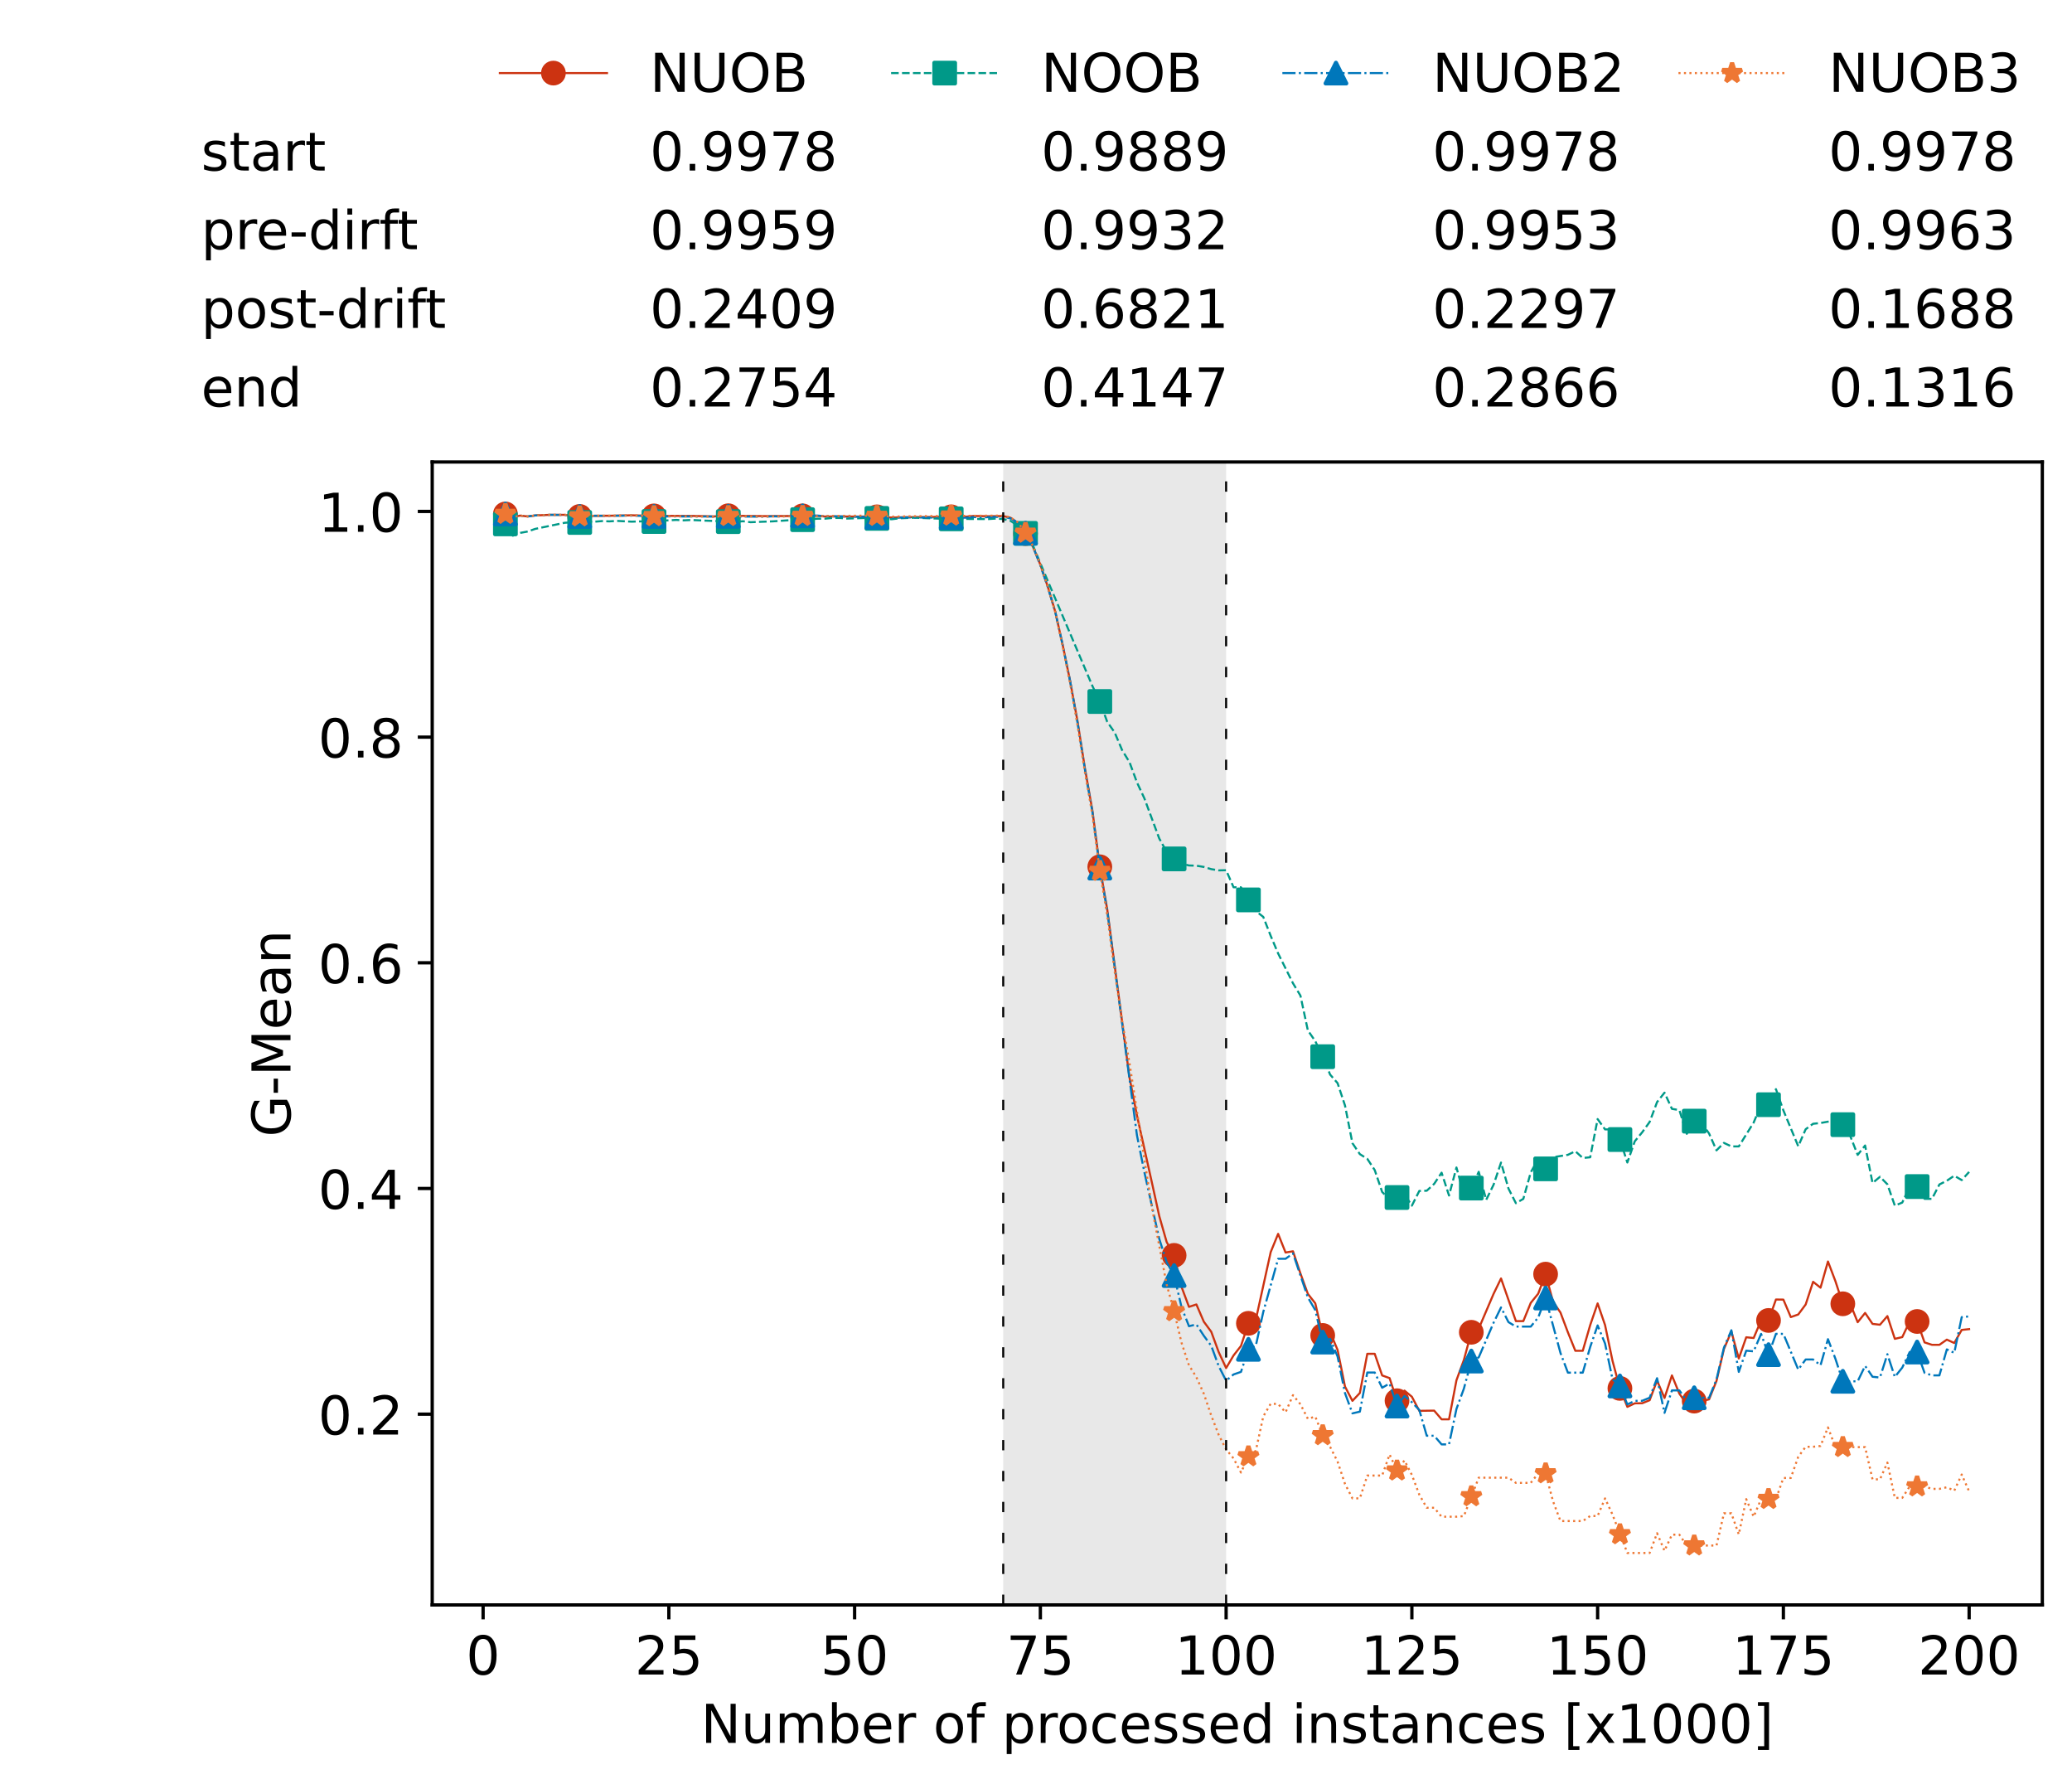 <?xml version="1.0" encoding="utf-8" standalone="no"?>
<!DOCTYPE svg PUBLIC "-//W3C//DTD SVG 1.1//EN"
  "http://www.w3.org/Graphics/SVG/1.1/DTD/svg11.dtd">
<!-- Created with matplotlib (https://matplotlib.org/) -->
<svg height="432.615pt" version="1.1" viewBox="0 0 502.65 432.615" width="502.65pt" xmlns="http://www.w3.org/2000/svg" xmlns:xlink="http://www.w3.org/1999/xlink">
 <defs>
  <style type="text/css">*{stroke-linecap:butt;stroke-linejoin:round;}</style>
 </defs>
 <g id="figure_1">
  <g id="patch_1">
   <path d="M 0 432.615 
L 502.65 432.615 
L 502.65 0 
L 0 0 
z
" style="fill:#ffffff;"/>
  </g>
  <g id="axes_1">
   <g id="patch_2">
    <path d="M 104.85 389.252 
L 495.45 389.252 
L 495.45 112.052 
L 104.85 112.052 
z
" style="fill:#ffffff;"/>
   </g>
   <g id="patch_3">
    <path clip-path="url(#p5687799f19)" d="M 297.446 389.252 
L 297.446 112.052 
L 243.372 112.052 
L 243.372 389.252 
z
" style="fill:#d3d3d3;opacity:0.5;"/>
   </g>
   <g id="matplotlib.axis_1">
    <g id="xtick_1">
     <g id="line2d_1">
      <defs>
       <path d="M 0 0 
L 0 3.5 
" id="m15d0847356" style="stroke:#000000;stroke-width:0.8;"/>
      </defs>
      <g>
       <use style="stroke:#000000;stroke-width:0.8;" x="117.197" xlink:href="#m15d0847356" y="389.252"/>
      </g>
     </g>
     <g id="text_1">
      <!-- 0 -->
      <g transform="translate(113.061 406.13)scale(0.13 -0.13)">
       <defs>
        <path d="M 31.781 66.406 
Q 24.172 66.406 20.328 58.906 
Q 16.5 51.422 16.5 36.375 
Q 16.5 21.391 20.328 13.891 
Q 24.172 6.391 31.781 6.391 
Q 39.453 6.391 43.281 13.891 
Q 47.125 21.391 47.125 36.375 
Q 47.125 51.422 43.281 58.906 
Q 39.453 66.406 31.781 66.406 
z
M 31.781 74.219 
Q 44.047 74.219 50.516 64.516 
Q 56.984 54.828 56.984 36.375 
Q 56.984 17.969 50.516 8.266 
Q 44.047 -1.422 31.781 -1.422 
Q 19.531 -1.422 13.062 8.266 
Q 6.594 17.969 6.594 36.375 
Q 6.594 54.828 13.062 64.516 
Q 19.531 74.219 31.781 74.219 
z
" id="DejaVuSans-48"/>
       </defs>
       <use xlink:href="#DejaVuSans-48"/>
      </g>
     </g>
    </g>
    <g id="xtick_2">
     <g id="line2d_2">
      <g>
       <use style="stroke:#000000;stroke-width:0.8;" x="162.259" xlink:href="#m15d0847356" y="389.252"/>
      </g>
     </g>
     <g id="text_2">
      <!-- 25 -->
      <g transform="translate(153.988 406.13)scale(0.13 -0.13)">
       <defs>
        <path d="M 19.188 8.297 
L 53.609 8.297 
L 53.609 0 
L 7.328 0 
L 7.328 8.297 
Q 12.938 14.109 22.625 23.891 
Q 32.328 33.688 34.812 36.531 
Q 39.547 41.844 41.422 45.531 
Q 43.312 49.219 43.312 52.781 
Q 43.312 58.594 39.234 62.25 
Q 35.156 65.922 28.609 65.922 
Q 23.969 65.922 18.812 64.312 
Q 13.672 62.703 7.812 59.422 
L 7.812 69.391 
Q 13.766 71.781 18.938 73 
Q 24.125 74.219 28.422 74.219 
Q 39.75 74.219 46.484 68.547 
Q 53.219 62.891 53.219 53.422 
Q 53.219 48.922 51.531 44.891 
Q 49.859 40.875 45.406 35.406 
Q 44.188 33.984 37.641 27.219 
Q 31.109 20.453 19.188 8.297 
z
" id="DejaVuSans-50"/>
        <path d="M 10.797 72.906 
L 49.516 72.906 
L 49.516 64.594 
L 19.828 64.594 
L 19.828 46.734 
Q 21.969 47.469 24.109 47.828 
Q 26.266 48.188 28.422 48.188 
Q 40.625 48.188 47.75 41.5 
Q 54.891 34.812 54.891 23.391 
Q 54.891 11.625 47.562 5.094 
Q 40.234 -1.422 26.906 -1.422 
Q 22.312 -1.422 17.547 -0.641 
Q 12.797 0.141 7.719 1.703 
L 7.719 11.625 
Q 12.109 9.234 16.797 8.062 
Q 21.484 6.891 26.703 6.891 
Q 35.156 6.891 40.078 11.328 
Q 45.016 15.766 45.016 23.391 
Q 45.016 31 40.078 35.438 
Q 35.156 39.891 26.703 39.891 
Q 22.75 39.891 18.812 39.016 
Q 14.891 38.141 10.797 36.281 
z
" id="DejaVuSans-53"/>
       </defs>
       <use xlink:href="#DejaVuSans-50"/>
       <use x="63.623" xlink:href="#DejaVuSans-53"/>
      </g>
     </g>
    </g>
    <g id="xtick_3">
     <g id="line2d_3">
      <g>
       <use style="stroke:#000000;stroke-width:0.8;" x="207.322" xlink:href="#m15d0847356" y="389.252"/>
      </g>
     </g>
     <g id="text_3">
      <!-- 50 -->
      <g transform="translate(199.05 406.13)scale(0.13 -0.13)">
       <use xlink:href="#DejaVuSans-53"/>
       <use x="63.623" xlink:href="#DejaVuSans-48"/>
      </g>
     </g>
    </g>
    <g id="xtick_4">
     <g id="line2d_4">
      <g>
       <use style="stroke:#000000;stroke-width:0.8;" x="252.384" xlink:href="#m15d0847356" y="389.252"/>
      </g>
     </g>
     <g id="text_4">
      <!-- 75 -->
      <g transform="translate(244.113 406.13)scale(0.13 -0.13)">
       <defs>
        <path d="M 8.203 72.906 
L 55.078 72.906 
L 55.078 68.703 
L 28.609 0 
L 18.312 0 
L 43.219 64.594 
L 8.203 64.594 
z
" id="DejaVuSans-55"/>
       </defs>
       <use xlink:href="#DejaVuSans-55"/>
       <use x="63.623" xlink:href="#DejaVuSans-53"/>
      </g>
     </g>
    </g>
    <g id="xtick_5">
     <g id="line2d_5">
      <g>
       <use style="stroke:#000000;stroke-width:0.8;" x="297.446" xlink:href="#m15d0847356" y="389.252"/>
      </g>
     </g>
     <g id="text_5">
      <!-- 100 -->
      <g transform="translate(285.039 406.13)scale(0.13 -0.13)">
       <defs>
        <path d="M 12.406 8.297 
L 28.516 8.297 
L 28.516 63.922 
L 10.984 60.406 
L 10.984 69.391 
L 28.422 72.906 
L 38.281 72.906 
L 38.281 8.297 
L 54.391 8.297 
L 54.391 0 
L 12.406 0 
z
" id="DejaVuSans-49"/>
       </defs>
       <use xlink:href="#DejaVuSans-49"/>
       <use x="63.623" xlink:href="#DejaVuSans-48"/>
       <use x="127.246" xlink:href="#DejaVuSans-48"/>
      </g>
     </g>
    </g>
    <g id="xtick_6">
     <g id="line2d_6">
      <g>
       <use style="stroke:#000000;stroke-width:0.8;" x="342.509" xlink:href="#m15d0847356" y="389.252"/>
      </g>
     </g>
     <g id="text_6">
      <!-- 125 -->
      <g transform="translate(330.102 406.13)scale(0.13 -0.13)">
       <use xlink:href="#DejaVuSans-49"/>
       <use x="63.623" xlink:href="#DejaVuSans-50"/>
       <use x="127.246" xlink:href="#DejaVuSans-53"/>
      </g>
     </g>
    </g>
    <g id="xtick_7">
     <g id="line2d_7">
      <g>
       <use style="stroke:#000000;stroke-width:0.8;" x="387.571" xlink:href="#m15d0847356" y="389.252"/>
      </g>
     </g>
     <g id="text_7">
      <!-- 150 -->
      <g transform="translate(375.164 406.13)scale(0.13 -0.13)">
       <use xlink:href="#DejaVuSans-49"/>
       <use x="63.623" xlink:href="#DejaVuSans-53"/>
       <use x="127.246" xlink:href="#DejaVuSans-48"/>
      </g>
     </g>
    </g>
    <g id="xtick_8">
     <g id="line2d_8">
      <g>
       <use style="stroke:#000000;stroke-width:0.8;" x="432.633" xlink:href="#m15d0847356" y="389.252"/>
      </g>
     </g>
     <g id="text_8">
      <!-- 175 -->
      <g transform="translate(420.226 406.13)scale(0.13 -0.13)">
       <use xlink:href="#DejaVuSans-49"/>
       <use x="63.623" xlink:href="#DejaVuSans-55"/>
       <use x="127.246" xlink:href="#DejaVuSans-53"/>
      </g>
     </g>
    </g>
    <g id="xtick_9">
     <g id="line2d_9">
      <g>
       <use style="stroke:#000000;stroke-width:0.8;" x="477.695" xlink:href="#m15d0847356" y="389.252"/>
      </g>
     </g>
     <g id="text_9">
      <!-- 200 -->
      <g transform="translate(465.289 406.13)scale(0.13 -0.13)">
       <use xlink:href="#DejaVuSans-50"/>
       <use x="63.623" xlink:href="#DejaVuSans-48"/>
       <use x="127.246" xlink:href="#DejaVuSans-48"/>
      </g>
     </g>
    </g>
    <g id="text_10">
     <!-- Number of processed instances [x1000] -->
     <g transform="translate(170.025 422.711)scale(0.13 -0.13)">
      <defs>
       <path d="M 9.812 72.906 
L 23.094 72.906 
L 55.422 11.922 
L 55.422 72.906 
L 64.984 72.906 
L 64.984 0 
L 51.703 0 
L 19.391 60.984 
L 19.391 0 
L 9.812 0 
z
" id="DejaVuSans-78"/>
       <path d="M 8.5 21.578 
L 8.5 54.688 
L 17.484 54.688 
L 17.484 21.922 
Q 17.484 14.156 20.5 10.266 
Q 23.531 6.391 29.594 6.391 
Q 36.859 6.391 41.078 11.031 
Q 45.312 15.672 45.312 23.688 
L 45.312 54.688 
L 54.297 54.688 
L 54.297 0 
L 45.312 0 
L 45.312 8.406 
Q 42.047 3.422 37.719 1 
Q 33.406 -1.422 27.688 -1.422 
Q 18.266 -1.422 13.375 4.438 
Q 8.5 10.297 8.5 21.578 
z
M 31.109 56 
z
" id="DejaVuSans-117"/>
       <path d="M 52 44.188 
Q 55.375 50.25 60.062 53.125 
Q 64.75 56 71.094 56 
Q 79.641 56 84.281 50.016 
Q 88.922 44.047 88.922 33.016 
L 88.922 0 
L 79.891 0 
L 79.891 32.719 
Q 79.891 40.578 77.094 44.375 
Q 74.312 48.188 68.609 48.188 
Q 61.625 48.188 57.562 43.547 
Q 53.516 38.922 53.516 30.906 
L 53.516 0 
L 44.484 0 
L 44.484 32.719 
Q 44.484 40.625 41.703 44.406 
Q 38.922 48.188 33.109 48.188 
Q 26.219 48.188 22.156 43.531 
Q 18.109 38.875 18.109 30.906 
L 18.109 0 
L 9.078 0 
L 9.078 54.688 
L 18.109 54.688 
L 18.109 46.188 
Q 21.188 51.219 25.484 53.609 
Q 29.781 56 35.688 56 
Q 41.656 56 45.828 52.969 
Q 50 49.953 52 44.188 
z
" id="DejaVuSans-109"/>
       <path d="M 48.688 27.297 
Q 48.688 37.203 44.609 42.844 
Q 40.531 48.484 33.406 48.484 
Q 26.266 48.484 22.188 42.844 
Q 18.109 37.203 18.109 27.297 
Q 18.109 17.391 22.188 11.75 
Q 26.266 6.109 33.406 6.109 
Q 40.531 6.109 44.609 11.75 
Q 48.688 17.391 48.688 27.297 
z
M 18.109 46.391 
Q 20.953 51.266 25.266 53.625 
Q 29.594 56 35.594 56 
Q 45.562 56 51.781 48.094 
Q 58.016 40.188 58.016 27.297 
Q 58.016 14.406 51.781 6.484 
Q 45.562 -1.422 35.594 -1.422 
Q 29.594 -1.422 25.266 0.953 
Q 20.953 3.328 18.109 8.203 
L 18.109 0 
L 9.078 0 
L 9.078 75.984 
L 18.109 75.984 
z
" id="DejaVuSans-98"/>
       <path d="M 56.203 29.594 
L 56.203 25.203 
L 14.891 25.203 
Q 15.484 15.922 20.484 11.062 
Q 25.484 6.203 34.422 6.203 
Q 39.594 6.203 44.453 7.469 
Q 49.312 8.734 54.109 11.281 
L 54.109 2.781 
Q 49.266 0.734 44.188 -0.344 
Q 39.109 -1.422 33.891 -1.422 
Q 20.797 -1.422 13.156 6.188 
Q 5.516 13.812 5.516 26.812 
Q 5.516 40.234 12.766 48.109 
Q 20.016 56 32.328 56 
Q 43.359 56 49.781 48.891 
Q 56.203 41.797 56.203 29.594 
z
M 47.219 32.234 
Q 47.125 39.594 43.094 43.984 
Q 39.062 48.391 32.422 48.391 
Q 24.906 48.391 20.391 44.141 
Q 15.875 39.891 15.188 32.172 
z
" id="DejaVuSans-101"/>
       <path d="M 41.109 46.297 
Q 39.594 47.172 37.812 47.578 
Q 36.031 48 33.891 48 
Q 26.266 48 22.188 43.047 
Q 18.109 38.094 18.109 28.812 
L 18.109 0 
L 9.078 0 
L 9.078 54.688 
L 18.109 54.688 
L 18.109 46.188 
Q 20.953 51.172 25.484 53.578 
Q 30.031 56 36.531 56 
Q 37.453 56 38.578 55.875 
Q 39.703 55.766 41.062 55.516 
z
" id="DejaVuSans-114"/>
       <path id="DejaVuSans-32"/>
       <path d="M 30.609 48.391 
Q 23.391 48.391 19.188 42.75 
Q 14.984 37.109 14.984 27.297 
Q 14.984 17.484 19.156 11.844 
Q 23.344 6.203 30.609 6.203 
Q 37.797 6.203 41.984 11.859 
Q 46.188 17.531 46.188 27.297 
Q 46.188 37.016 41.984 42.703 
Q 37.797 48.391 30.609 48.391 
z
M 30.609 56 
Q 42.328 56 49.016 48.375 
Q 55.719 40.766 55.719 27.297 
Q 55.719 13.875 49.016 6.219 
Q 42.328 -1.422 30.609 -1.422 
Q 18.844 -1.422 12.172 6.219 
Q 5.516 13.875 5.516 27.297 
Q 5.516 40.766 12.172 48.375 
Q 18.844 56 30.609 56 
z
" id="DejaVuSans-111"/>
       <path d="M 37.109 75.984 
L 37.109 68.5 
L 28.516 68.5 
Q 23.688 68.5 21.797 66.547 
Q 19.922 64.594 19.922 59.516 
L 19.922 54.688 
L 34.719 54.688 
L 34.719 47.703 
L 19.922 47.703 
L 19.922 0 
L 10.891 0 
L 10.891 47.703 
L 2.297 47.703 
L 2.297 54.688 
L 10.891 54.688 
L 10.891 58.5 
Q 10.891 67.625 15.141 71.797 
Q 19.391 75.984 28.609 75.984 
z
" id="DejaVuSans-102"/>
       <path d="M 18.109 8.203 
L 18.109 -20.797 
L 9.078 -20.797 
L 9.078 54.688 
L 18.109 54.688 
L 18.109 46.391 
Q 20.953 51.266 25.266 53.625 
Q 29.594 56 35.594 56 
Q 45.562 56 51.781 48.094 
Q 58.016 40.188 58.016 27.297 
Q 58.016 14.406 51.781 6.484 
Q 45.562 -1.422 35.594 -1.422 
Q 29.594 -1.422 25.266 0.953 
Q 20.953 3.328 18.109 8.203 
z
M 48.688 27.297 
Q 48.688 37.203 44.609 42.844 
Q 40.531 48.484 33.406 48.484 
Q 26.266 48.484 22.188 42.844 
Q 18.109 37.203 18.109 27.297 
Q 18.109 17.391 22.188 11.75 
Q 26.266 6.109 33.406 6.109 
Q 40.531 6.109 44.609 11.75 
Q 48.688 17.391 48.688 27.297 
z
" id="DejaVuSans-112"/>
       <path d="M 48.781 52.594 
L 48.781 44.188 
Q 44.969 46.297 41.141 47.344 
Q 37.312 48.391 33.406 48.391 
Q 24.656 48.391 19.812 42.844 
Q 14.984 37.312 14.984 27.297 
Q 14.984 17.281 19.812 11.734 
Q 24.656 6.203 33.406 6.203 
Q 37.312 6.203 41.141 7.25 
Q 44.969 8.297 48.781 10.406 
L 48.781 2.094 
Q 45.016 0.344 40.984 -0.531 
Q 36.969 -1.422 32.422 -1.422 
Q 20.062 -1.422 12.781 6.344 
Q 5.516 14.109 5.516 27.297 
Q 5.516 40.672 12.859 48.328 
Q 20.219 56 33.016 56 
Q 37.156 56 41.109 55.141 
Q 45.062 54.297 48.781 52.594 
z
" id="DejaVuSans-99"/>
       <path d="M 44.281 53.078 
L 44.281 44.578 
Q 40.484 46.531 36.375 47.5 
Q 32.281 48.484 27.875 48.484 
Q 21.188 48.484 17.844 46.438 
Q 14.5 44.391 14.5 40.281 
Q 14.5 37.156 16.891 35.375 
Q 19.281 33.594 26.516 31.984 
L 29.594 31.297 
Q 39.156 29.25 43.188 25.516 
Q 47.219 21.781 47.219 15.094 
Q 47.219 7.469 41.188 3.016 
Q 35.156 -1.422 24.609 -1.422 
Q 20.219 -1.422 15.453 -0.562 
Q 10.688 0.297 5.422 2 
L 5.422 11.281 
Q 10.406 8.688 15.234 7.391 
Q 20.062 6.109 24.812 6.109 
Q 31.156 6.109 34.562 8.281 
Q 37.984 10.453 37.984 14.406 
Q 37.984 18.062 35.516 20.016 
Q 33.062 21.969 24.703 23.781 
L 21.578 24.516 
Q 13.234 26.266 9.516 29.906 
Q 5.812 33.547 5.812 39.891 
Q 5.812 47.609 11.281 51.797 
Q 16.75 56 26.812 56 
Q 31.781 56 36.172 55.266 
Q 40.578 54.547 44.281 53.078 
z
" id="DejaVuSans-115"/>
       <path d="M 45.406 46.391 
L 45.406 75.984 
L 54.391 75.984 
L 54.391 0 
L 45.406 0 
L 45.406 8.203 
Q 42.578 3.328 38.25 0.953 
Q 33.938 -1.422 27.875 -1.422 
Q 17.969 -1.422 11.734 6.484 
Q 5.516 14.406 5.516 27.297 
Q 5.516 40.188 11.734 48.094 
Q 17.969 56 27.875 56 
Q 33.938 56 38.25 53.625 
Q 42.578 51.266 45.406 46.391 
z
M 14.797 27.297 
Q 14.797 17.391 18.875 11.75 
Q 22.953 6.109 30.078 6.109 
Q 37.203 6.109 41.297 11.75 
Q 45.406 17.391 45.406 27.297 
Q 45.406 37.203 41.297 42.844 
Q 37.203 48.484 30.078 48.484 
Q 22.953 48.484 18.875 42.844 
Q 14.797 37.203 14.797 27.297 
z
" id="DejaVuSans-100"/>
       <path d="M 9.422 54.688 
L 18.406 54.688 
L 18.406 0 
L 9.422 0 
z
M 9.422 75.984 
L 18.406 75.984 
L 18.406 64.594 
L 9.422 64.594 
z
" id="DejaVuSans-105"/>
       <path d="M 54.891 33.016 
L 54.891 0 
L 45.906 0 
L 45.906 32.719 
Q 45.906 40.484 42.875 44.328 
Q 39.844 48.188 33.797 48.188 
Q 26.516 48.188 22.312 43.547 
Q 18.109 38.922 18.109 30.906 
L 18.109 0 
L 9.078 0 
L 9.078 54.688 
L 18.109 54.688 
L 18.109 46.188 
Q 21.344 51.125 25.703 53.562 
Q 30.078 56 35.797 56 
Q 45.219 56 50.047 50.172 
Q 54.891 44.344 54.891 33.016 
z
" id="DejaVuSans-110"/>
       <path d="M 18.312 70.219 
L 18.312 54.688 
L 36.812 54.688 
L 36.812 47.703 
L 18.312 47.703 
L 18.312 18.016 
Q 18.312 11.328 20.141 9.422 
Q 21.969 7.516 27.594 7.516 
L 36.812 7.516 
L 36.812 0 
L 27.594 0 
Q 17.188 0 13.234 3.875 
Q 9.281 7.766 9.281 18.016 
L 9.281 47.703 
L 2.688 47.703 
L 2.688 54.688 
L 9.281 54.688 
L 9.281 70.219 
z
" id="DejaVuSans-116"/>
       <path d="M 34.281 27.484 
Q 23.391 27.484 19.188 25 
Q 14.984 22.516 14.984 16.5 
Q 14.984 11.719 18.141 8.906 
Q 21.297 6.109 26.703 6.109 
Q 34.188 6.109 38.703 11.406 
Q 43.219 16.703 43.219 25.484 
L 43.219 27.484 
z
M 52.203 31.203 
L 52.203 0 
L 43.219 0 
L 43.219 8.297 
Q 40.141 3.328 35.547 0.953 
Q 30.953 -1.422 24.312 -1.422 
Q 15.922 -1.422 10.953 3.297 
Q 6 8.016 6 15.922 
Q 6 25.141 12.172 29.828 
Q 18.359 34.516 30.609 34.516 
L 43.219 34.516 
L 43.219 35.406 
Q 43.219 41.609 39.141 45 
Q 35.062 48.391 27.688 48.391 
Q 23 48.391 18.547 47.266 
Q 14.109 46.141 10.016 43.891 
L 10.016 52.203 
Q 14.938 54.109 19.578 55.047 
Q 24.219 56 28.609 56 
Q 40.484 56 46.344 49.844 
Q 52.203 43.703 52.203 31.203 
z
" id="DejaVuSans-97"/>
       <path d="M 8.594 75.984 
L 29.297 75.984 
L 29.297 69 
L 17.578 69 
L 17.578 -6.203 
L 29.297 -6.203 
L 29.297 -13.188 
L 8.594 -13.188 
z
" id="DejaVuSans-91"/>
       <path d="M 54.891 54.688 
L 35.109 28.078 
L 55.906 0 
L 45.312 0 
L 29.391 21.484 
L 13.484 0 
L 2.875 0 
L 24.125 28.609 
L 4.688 54.688 
L 15.281 54.688 
L 29.781 35.203 
L 44.281 54.688 
z
" id="DejaVuSans-120"/>
       <path d="M 30.422 75.984 
L 30.422 -13.188 
L 9.719 -13.188 
L 9.719 -6.203 
L 21.391 -6.203 
L 21.391 69 
L 9.719 69 
L 9.719 75.984 
z
" id="DejaVuSans-93"/>
      </defs>
      <use xlink:href="#DejaVuSans-78"/>
      <use x="74.805" xlink:href="#DejaVuSans-117"/>
      <use x="138.184" xlink:href="#DejaVuSans-109"/>
      <use x="235.596" xlink:href="#DejaVuSans-98"/>
      <use x="299.072" xlink:href="#DejaVuSans-101"/>
      <use x="360.596" xlink:href="#DejaVuSans-114"/>
      <use x="401.709" xlink:href="#DejaVuSans-32"/>
      <use x="433.496" xlink:href="#DejaVuSans-111"/>
      <use x="494.678" xlink:href="#DejaVuSans-102"/>
      <use x="529.883" xlink:href="#DejaVuSans-32"/>
      <use x="561.67" xlink:href="#DejaVuSans-112"/>
      <use x="625.146" xlink:href="#DejaVuSans-114"/>
      <use x="664.01" xlink:href="#DejaVuSans-111"/>
      <use x="725.191" xlink:href="#DejaVuSans-99"/>
      <use x="780.172" xlink:href="#DejaVuSans-101"/>
      <use x="841.695" xlink:href="#DejaVuSans-115"/>
      <use x="893.795" xlink:href="#DejaVuSans-115"/>
      <use x="945.895" xlink:href="#DejaVuSans-101"/>
      <use x="1007.418" xlink:href="#DejaVuSans-100"/>
      <use x="1070.895" xlink:href="#DejaVuSans-32"/>
      <use x="1102.682" xlink:href="#DejaVuSans-105"/>
      <use x="1130.465" xlink:href="#DejaVuSans-110"/>
      <use x="1193.844" xlink:href="#DejaVuSans-115"/>
      <use x="1245.943" xlink:href="#DejaVuSans-116"/>
      <use x="1285.152" xlink:href="#DejaVuSans-97"/>
      <use x="1346.432" xlink:href="#DejaVuSans-110"/>
      <use x="1409.811" xlink:href="#DejaVuSans-99"/>
      <use x="1464.791" xlink:href="#DejaVuSans-101"/>
      <use x="1526.314" xlink:href="#DejaVuSans-115"/>
      <use x="1578.414" xlink:href="#DejaVuSans-32"/>
      <use x="1610.201" xlink:href="#DejaVuSans-91"/>
      <use x="1649.215" xlink:href="#DejaVuSans-120"/>
      <use x="1708.395" xlink:href="#DejaVuSans-49"/>
      <use x="1772.018" xlink:href="#DejaVuSans-48"/>
      <use x="1835.641" xlink:href="#DejaVuSans-48"/>
      <use x="1899.264" xlink:href="#DejaVuSans-48"/>
      <use x="1962.887" xlink:href="#DejaVuSans-93"/>
     </g>
    </g>
   </g>
   <g id="matplotlib.axis_2">
    <g id="ytick_1">
     <g id="line2d_10">
      <defs>
       <path d="M 0 0 
L -3.5 0 
" id="m39ba75998f" style="stroke:#000000;stroke-width:0.8;"/>
      </defs>
      <g>
       <use style="stroke:#000000;stroke-width:0.8;" x="104.85" xlink:href="#m39ba75998f" y="342.985"/>
      </g>
     </g>
     <g id="text_11">
      <!-- 0.2 -->
      <g transform="translate(77.176 347.924)scale(0.13 -0.13)">
       <defs>
        <path d="M 10.688 12.406 
L 21 12.406 
L 21 0 
L 10.688 0 
z
" id="DejaVuSans-46"/>
       </defs>
       <use xlink:href="#DejaVuSans-48"/>
       <use x="63.623" xlink:href="#DejaVuSans-46"/>
       <use x="95.41" xlink:href="#DejaVuSans-50"/>
      </g>
     </g>
    </g>
    <g id="ytick_2">
     <g id="line2d_11">
      <g>
       <use style="stroke:#000000;stroke-width:0.8;" x="104.85" xlink:href="#m39ba75998f" y="288.248"/>
      </g>
     </g>
     <g id="text_12">
      <!-- 0.4 -->
      <g transform="translate(77.176 293.187)scale(0.13 -0.13)">
       <defs>
        <path d="M 37.797 64.312 
L 12.891 25.391 
L 37.797 25.391 
z
M 35.203 72.906 
L 47.609 72.906 
L 47.609 25.391 
L 58.016 25.391 
L 58.016 17.188 
L 47.609 17.188 
L 47.609 0 
L 37.797 0 
L 37.797 17.188 
L 4.891 17.188 
L 4.891 26.703 
z
" id="DejaVuSans-52"/>
       </defs>
       <use xlink:href="#DejaVuSans-48"/>
       <use x="63.623" xlink:href="#DejaVuSans-46"/>
       <use x="95.41" xlink:href="#DejaVuSans-52"/>
      </g>
     </g>
    </g>
    <g id="ytick_3">
     <g id="line2d_12">
      <g>
       <use style="stroke:#000000;stroke-width:0.8;" x="104.85" xlink:href="#m39ba75998f" y="233.511"/>
      </g>
     </g>
     <g id="text_13">
      <!-- 0.6 -->
      <g transform="translate(77.176 238.45)scale(0.13 -0.13)">
       <defs>
        <path d="M 33.016 40.375 
Q 26.375 40.375 22.484 35.828 
Q 18.609 31.297 18.609 23.391 
Q 18.609 15.531 22.484 10.953 
Q 26.375 6.391 33.016 6.391 
Q 39.656 6.391 43.531 10.953 
Q 47.406 15.531 47.406 23.391 
Q 47.406 31.297 43.531 35.828 
Q 39.656 40.375 33.016 40.375 
z
M 52.594 71.297 
L 52.594 62.312 
Q 48.875 64.062 45.094 64.984 
Q 41.312 65.922 37.594 65.922 
Q 27.828 65.922 22.672 59.328 
Q 17.531 52.734 16.797 39.406 
Q 19.672 43.656 24.016 45.922 
Q 28.375 48.188 33.594 48.188 
Q 44.578 48.188 50.953 41.516 
Q 57.328 34.859 57.328 23.391 
Q 57.328 12.156 50.688 5.359 
Q 44.047 -1.422 33.016 -1.422 
Q 20.359 -1.422 13.672 8.266 
Q 6.984 17.969 6.984 36.375 
Q 6.984 53.656 15.188 63.938 
Q 23.391 74.219 37.203 74.219 
Q 40.922 74.219 44.703 73.484 
Q 48.484 72.75 52.594 71.297 
z
" id="DejaVuSans-54"/>
       </defs>
       <use xlink:href="#DejaVuSans-48"/>
       <use x="63.623" xlink:href="#DejaVuSans-46"/>
       <use x="95.41" xlink:href="#DejaVuSans-54"/>
      </g>
     </g>
    </g>
    <g id="ytick_4">
     <g id="line2d_13">
      <g>
       <use style="stroke:#000000;stroke-width:0.8;" x="104.85" xlink:href="#m39ba75998f" y="178.775"/>
      </g>
     </g>
     <g id="text_14">
      <!-- 0.8 -->
      <g transform="translate(77.176 183.714)scale(0.13 -0.13)">
       <defs>
        <path d="M 31.781 34.625 
Q 24.75 34.625 20.719 30.859 
Q 16.703 27.094 16.703 20.516 
Q 16.703 13.922 20.719 10.156 
Q 24.75 6.391 31.781 6.391 
Q 38.812 6.391 42.859 10.172 
Q 46.922 13.969 46.922 20.516 
Q 46.922 27.094 42.891 30.859 
Q 38.875 34.625 31.781 34.625 
z
M 21.922 38.812 
Q 15.578 40.375 12.031 44.719 
Q 8.5 49.078 8.5 55.328 
Q 8.5 64.062 14.719 69.141 
Q 20.953 74.219 31.781 74.219 
Q 42.672 74.219 48.875 69.141 
Q 55.078 64.062 55.078 55.328 
Q 55.078 49.078 51.531 44.719 
Q 48 40.375 41.703 38.812 
Q 48.828 37.156 52.797 32.312 
Q 56.781 27.484 56.781 20.516 
Q 56.781 9.906 50.312 4.234 
Q 43.844 -1.422 31.781 -1.422 
Q 19.734 -1.422 13.25 4.234 
Q 6.781 9.906 6.781 20.516 
Q 6.781 27.484 10.781 32.312 
Q 14.797 37.156 21.922 38.812 
z
M 18.312 54.391 
Q 18.312 48.734 21.844 45.562 
Q 25.391 42.391 31.781 42.391 
Q 38.141 42.391 41.719 45.562 
Q 45.312 48.734 45.312 54.391 
Q 45.312 60.062 41.719 63.234 
Q 38.141 66.406 31.781 66.406 
Q 25.391 66.406 21.844 63.234 
Q 18.312 60.062 18.312 54.391 
z
" id="DejaVuSans-56"/>
       </defs>
       <use xlink:href="#DejaVuSans-48"/>
       <use x="63.623" xlink:href="#DejaVuSans-46"/>
       <use x="95.41" xlink:href="#DejaVuSans-56"/>
      </g>
     </g>
    </g>
    <g id="ytick_5">
     <g id="line2d_14">
      <g>
       <use style="stroke:#000000;stroke-width:0.8;" x="104.85" xlink:href="#m39ba75998f" y="124.038"/>
      </g>
     </g>
     <g id="text_15">
      <!-- 1.0 -->
      <g transform="translate(77.176 128.977)scale(0.13 -0.13)">
       <use xlink:href="#DejaVuSans-49"/>
       <use x="63.623" xlink:href="#DejaVuSans-46"/>
       <use x="95.41" xlink:href="#DejaVuSans-48"/>
      </g>
     </g>
    </g>
    <g id="text_16">
     <!-- G-Mean -->
     <g transform="translate(70.472 275.744)rotate(-90)scale(0.13 -0.13)">
      <defs>
       <path d="M 59.516 10.406 
L 59.516 29.984 
L 43.406 29.984 
L 43.406 38.094 
L 69.281 38.094 
L 69.281 6.781 
Q 63.578 2.734 56.688 0.656 
Q 49.812 -1.422 42 -1.422 
Q 24.906 -1.422 15.25 8.562 
Q 5.609 18.562 5.609 36.375 
Q 5.609 54.25 15.25 64.234 
Q 24.906 74.219 42 74.219 
Q 49.125 74.219 55.547 72.453 
Q 61.969 70.703 67.391 67.281 
L 67.391 56.781 
Q 61.922 61.422 55.766 63.766 
Q 49.609 66.109 42.828 66.109 
Q 29.438 66.109 22.719 58.641 
Q 16.016 51.172 16.016 36.375 
Q 16.016 21.625 22.719 14.156 
Q 29.438 6.688 42.828 6.688 
Q 48.047 6.688 52.141 7.594 
Q 56.25 8.5 59.516 10.406 
z
" id="DejaVuSans-71"/>
       <path d="M 4.891 31.391 
L 31.203 31.391 
L 31.203 23.391 
L 4.891 23.391 
z
" id="DejaVuSans-45"/>
       <path d="M 9.812 72.906 
L 24.516 72.906 
L 43.109 23.297 
L 61.812 72.906 
L 76.516 72.906 
L 76.516 0 
L 66.891 0 
L 66.891 64.016 
L 48.094 14.016 
L 38.188 14.016 
L 19.391 64.016 
L 19.391 0 
L 9.812 0 
z
" id="DejaVuSans-77"/>
      </defs>
      <use xlink:href="#DejaVuSans-71"/>
      <use x="77.49" xlink:href="#DejaVuSans-45"/>
      <use x="113.574" xlink:href="#DejaVuSans-77"/>
      <use x="199.854" xlink:href="#DejaVuSans-101"/>
      <use x="261.377" xlink:href="#DejaVuSans-97"/>
      <use x="322.656" xlink:href="#DejaVuSans-110"/>
     </g>
    </g>
   </g>
   <g id="line2d_15"/>
   <g id="line2d_16"/>
   <g id="line2d_17"/>
   <g id="line2d_18"/>
   <g id="line2d_19"/>
   <g id="line2d_20">
    <path clip-path="url(#p5687799f19)" d="M 122.605 124.652 
L 124.407 125.404 
L 126.21 125.051 
L 128.012 125.26 
L 129.815 125.016 
L 133.419 124.865 
L 137.024 124.868 
L 140.629 125.25 
L 144.234 125.087 
L 147.839 125.085 
L 153.247 124.978 
L 158.654 125.121 
L 167.667 125.124 
L 171.272 125.204 
L 173.074 125.253 
L 176.679 125.086 
L 185.692 125.176 
L 198.309 125.123 
L 200.112 125.273 
L 210.927 125.278 
L 216.334 125.515 
L 219.939 125.428 
L 232.557 125.318 
L 234.359 125.304 
L 236.162 125.138 
L 239.767 125.209 
L 243.372 125.159 
L 245.174 125.584 
L 246.976 126.899 
L 248.779 129.411 
L 250.581 132.611 
L 252.384 136.959 
L 254.186 142.315 
L 255.989 148.329 
L 257.791 156.389 
L 259.594 165.117 
L 261.396 174.908 
L 263.199 186.371 
L 265.001 196.556 
L 266.804 210.225 
L 268.606 220.554 
L 274.014 261.386 
L 275.816 270.53 
L 279.421 286.719 
L 281.224 294.924 
L 283.026 301.244 
L 284.829 304.471 
L 286.631 312.119 
L 288.434 316.958 
L 290.236 316.373 
L 292.039 320.556 
L 293.841 323.002 
L 295.644 327.92 
L 297.446 331.798 
L 299.249 328.743 
L 301.051 326.432 
L 302.854 320.948 
L 304.656 320.052 
L 308.261 303.677 
L 310.064 299.254 
L 311.866 303.78 
L 313.669 303.479 
L 315.471 308.845 
L 317.274 313.805 
L 319.076 316.101 
L 320.879 323.887 
L 322.681 323.093 
L 324.484 327.403 
L 326.286 336.287 
L 328.089 339.758 
L 329.891 337.849 
L 331.694 328.345 
L 333.496 328.345 
L 335.299 333.591 
L 337.101 334.237 
L 338.904 339.721 
L 340.706 337.265 
L 342.509 338.756 
L 344.311 342.175 
L 347.916 342.124 
L 349.719 344.232 
L 351.521 344.232 
L 353.324 334.759 
L 355.126 329.828 
L 356.928 323.123 
L 358.731 322.224 
L 362.336 313.787 
L 364.138 310.075 
L 367.743 320.415 
L 369.546 320.415 
L 371.348 315.994 
L 373.151 313.769 
L 374.953 309.018 
L 376.756 315.717 
L 378.558 318.344 
L 380.361 323.138 
L 382.163 327.611 
L 383.966 327.611 
L 385.768 321.381 
L 387.571 316.126 
L 389.373 321.374 
L 391.176 330.026 
L 392.978 336.732 
L 394.781 341.214 
L 396.583 340.357 
L 398.386 340.33 
L 400.188 339.602 
L 401.991 334.838 
L 403.793 339.065 
L 405.596 333.587 
L 407.398 338.008 
L 409.201 340.567 
L 411.003 339.815 
L 412.806 339.815 
L 414.608 339.392 
L 416.411 334.915 
L 418.213 327.187 
L 420.016 322.937 
L 421.818 329.48 
L 423.621 324.334 
L 425.423 324.51 
L 427.226 320.253 
L 429.028 320.253 
L 430.831 315.175 
L 432.633 315.199 
L 434.436 319.441 
L 436.238 318.809 
L 438.041 316.382 
L 439.843 310.88 
L 441.646 312.308 
L 443.448 305.956 
L 445.251 310.712 
L 447.053 316.216 
L 448.856 316.216 
L 450.658 320.682 
L 452.461 318.433 
L 454.263 321.088 
L 456.066 321.292 
L 457.868 319.196 
L 459.671 324.713 
L 461.473 324.295 
L 463.276 320.503 
L 465.078 320.503 
L 466.881 325.58 
L 468.683 326.163 
L 470.485 326.163 
L 472.288 324.904 
L 474.09 325.727 
L 475.893 322.553 
L 477.695 322.36 
L 477.695 322.36 
" style="fill:none;stroke:#cc3311;stroke-linecap:square;stroke-width:0.5;"/>
    <defs>
     <path d="M 0 2.5 
C 0.663 2.5 1.299 2.237 1.768 1.768 
C 2.237 1.299 2.5 0.663 2.5 0 
C 2.5 -0.663 2.237 -1.299 1.768 -1.768 
C 1.299 -2.237 0.663 -2.5 0 -2.5 
C -0.663 -2.5 -1.299 -2.237 -1.768 -1.768 
C -2.237 -1.299 -2.5 -0.663 -2.5 0 
C -2.5 0.663 -2.237 1.299 -1.768 1.768 
C -1.299 2.237 -0.663 2.5 0 2.5 
z
" id="m7e4f3d1ec8" style="stroke:#cc3311;"/>
    </defs>
    <g clip-path="url(#p5687799f19)">
     <use style="fill:#cc3311;stroke:#cc3311;" x="122.605" xlink:href="#m7e4f3d1ec8" y="124.652"/>
     <use style="fill:#cc3311;stroke:#cc3311;" x="140.629" xlink:href="#m7e4f3d1ec8" y="125.25"/>
     <use style="fill:#cc3311;stroke:#cc3311;" x="158.654" xlink:href="#m7e4f3d1ec8" y="125.121"/>
     <use style="fill:#cc3311;stroke:#cc3311;" x="176.679" xlink:href="#m7e4f3d1ec8" y="125.086"/>
     <use style="fill:#cc3311;stroke:#cc3311;" x="194.704" xlink:href="#m7e4f3d1ec8" y="125.115"/>
     <use style="fill:#cc3311;stroke:#cc3311;" x="212.729" xlink:href="#m7e4f3d1ec8" y="125.35"/>
     <use style="fill:#cc3311;stroke:#cc3311;" x="230.754" xlink:href="#m7e4f3d1ec8" y="125.349"/>
     <use style="fill:#cc3311;stroke:#cc3311;" x="248.779" xlink:href="#m7e4f3d1ec8" y="129.411"/>
     <use style="fill:#cc3311;stroke:#cc3311;" x="266.804" xlink:href="#m7e4f3d1ec8" y="210.225"/>
     <use style="fill:#cc3311;stroke:#cc3311;" x="284.829" xlink:href="#m7e4f3d1ec8" y="304.471"/>
     <use style="fill:#cc3311;stroke:#cc3311;" x="302.854" xlink:href="#m7e4f3d1ec8" y="320.948"/>
     <use style="fill:#cc3311;stroke:#cc3311;" x="320.879" xlink:href="#m7e4f3d1ec8" y="323.887"/>
     <use style="fill:#cc3311;stroke:#cc3311;" x="338.904" xlink:href="#m7e4f3d1ec8" y="339.721"/>
     <use style="fill:#cc3311;stroke:#cc3311;" x="356.928" xlink:href="#m7e4f3d1ec8" y="323.123"/>
     <use style="fill:#cc3311;stroke:#cc3311;" x="374.953" xlink:href="#m7e4f3d1ec8" y="309.018"/>
     <use style="fill:#cc3311;stroke:#cc3311;" x="392.978" xlink:href="#m7e4f3d1ec8" y="336.732"/>
     <use style="fill:#cc3311;stroke:#cc3311;" x="411.003" xlink:href="#m7e4f3d1ec8" y="339.815"/>
     <use style="fill:#cc3311;stroke:#cc3311;" x="429.028" xlink:href="#m7e4f3d1ec8" y="320.253"/>
     <use style="fill:#cc3311;stroke:#cc3311;" x="447.053" xlink:href="#m7e4f3d1ec8" y="316.216"/>
     <use style="fill:#cc3311;stroke:#cc3311;" x="465.078" xlink:href="#m7e4f3d1ec8" y="320.503"/>
    </g>
   </g>
   <g id="line2d_21"/>
   <g id="line2d_22"/>
   <g id="line2d_23"/>
   <g id="line2d_24"/>
   <g id="line2d_25">
    <path clip-path="url(#p5687799f19)" d="M 122.605 127.064 
L 124.407 129.933 
L 126.21 129.244 
L 128.012 128.912 
L 129.815 128.279 
L 137.024 126.786 
L 138.827 126.687 
L 140.629 126.714 
L 142.432 126.504 
L 144.234 126.529 
L 146.037 126.383 
L 147.839 126.449 
L 149.642 126.337 
L 153.247 126.521 
L 160.457 126.299 
L 164.062 126.1 
L 165.864 126.203 
L 167.667 126.117 
L 171.272 126.281 
L 178.482 126.539 
L 180.284 126.421 
L 182.087 126.654 
L 187.494 126.444 
L 192.902 126.079 
L 194.704 126.037 
L 198.309 125.807 
L 200.112 125.799 
L 201.914 125.625 
L 203.717 125.626 
L 205.519 125.77 
L 210.927 125.601 
L 216.334 125.933 
L 218.137 125.708 
L 221.742 125.569 
L 228.952 125.825 
L 239.767 125.89 
L 241.569 125.766 
L 243.372 125.896 
L 245.174 126.343 
L 246.976 127.539 
L 248.779 129.359 
L 250.581 132.311 
L 254.186 140.903 
L 265.001 166.359 
L 266.804 170.136 
L 268.606 175.08 
L 270.409 177.644 
L 272.211 181.924 
L 274.014 184.868 
L 275.816 189.754 
L 277.619 193.64 
L 281.224 203.366 
L 283.026 206.583 
L 284.829 208.311 
L 286.631 209.447 
L 288.434 209.906 
L 290.236 209.962 
L 292.039 210.263 
L 293.841 210.795 
L 295.644 211.097 
L 297.446 211.056 
L 299.249 215.19 
L 301.051 215.202 
L 302.854 218.253 
L 304.656 220.963 
L 306.459 222.377 
L 308.261 226.976 
L 310.064 231.245 
L 313.669 238.486 
L 315.471 241.463 
L 317.274 249.912 
L 319.076 252.517 
L 320.879 256.284 
L 322.681 260.633 
L 324.484 262.694 
L 326.286 268.117 
L 328.089 277.259 
L 329.891 279.917 
L 331.694 281.053 
L 333.496 283.78 
L 335.299 289.085 
L 337.101 290.928 
L 338.904 290.434 
L 340.706 289.663 
L 342.509 292.407 
L 344.311 288.841 
L 346.114 288.792 
L 347.916 287.128 
L 349.719 284.416 
L 351.521 289.952 
L 353.324 283.155 
L 355.126 289.678 
L 356.928 288.149 
L 358.731 284.203 
L 360.533 291.02 
L 362.336 287.32 
L 364.138 281.963 
L 365.941 288.259 
L 367.743 291.813 
L 369.546 290.767 
L 371.348 284.349 
L 373.151 281.041 
L 374.953 283.49 
L 376.756 280.663 
L 380.361 280.082 
L 382.163 279.214 
L 383.966 280.849 
L 385.768 280.683 
L 387.571 271.415 
L 389.373 273.915 
L 391.176 273.915 
L 392.978 276.376 
L 394.781 281.95 
L 396.583 276.802 
L 398.386 274.617 
L 400.188 272.113 
L 401.991 267.289 
L 403.793 265.013 
L 405.596 268.933 
L 407.398 269.241 
L 409.201 274.99 
L 411.003 271.916 
L 412.806 272.345 
L 414.608 274.916 
L 416.411 278.997 
L 418.213 277.194 
L 420.016 278.038 
L 421.818 278.048 
L 425.423 272.256 
L 427.226 267.938 
L 429.028 267.927 
L 430.831 264.159 
L 432.633 269.308 
L 436.238 278.005 
L 438.041 273.879 
L 439.843 272.551 
L 441.646 272.367 
L 445.251 271.72 
L 447.053 272.774 
L 448.856 275.544 
L 450.658 280.094 
L 452.461 277.823 
L 454.263 286.923 
L 456.066 285.417 
L 457.868 287.233 
L 459.671 292.413 
L 461.473 291.664 
L 463.276 287.768 
L 465.078 287.784 
L 466.881 290.758 
L 468.683 290.758 
L 470.485 287.272 
L 472.288 286.366 
L 474.09 285.151 
L 475.893 286.212 
L 477.695 284.23 
L 477.695 284.23 
" style="fill:none;stroke:#009988;stroke-dasharray:1.85,0.8;stroke-dashoffset:0;stroke-width:0.5;"/>
    <defs>
     <path d="M -2.5 2.5 
L 2.5 2.5 
L 2.5 -2.5 
L -2.5 -2.5 
z
" id="m73547aafe7" style="stroke:#009988;stroke-linejoin:miter;"/>
    </defs>
    <g clip-path="url(#p5687799f19)">
     <use style="fill:#009988;stroke:#009988;stroke-linejoin:miter;" x="122.605" xlink:href="#m73547aafe7" y="127.064"/>
     <use style="fill:#009988;stroke:#009988;stroke-linejoin:miter;" x="140.629" xlink:href="#m73547aafe7" y="126.714"/>
     <use style="fill:#009988;stroke:#009988;stroke-linejoin:miter;" x="158.654" xlink:href="#m73547aafe7" y="126.489"/>
     <use style="fill:#009988;stroke:#009988;stroke-linejoin:miter;" x="176.679" xlink:href="#m73547aafe7" y="126.508"/>
     <use style="fill:#009988;stroke:#009988;stroke-linejoin:miter;" x="194.704" xlink:href="#m73547aafe7" y="126.037"/>
     <use style="fill:#009988;stroke:#009988;stroke-linejoin:miter;" x="212.729" xlink:href="#m73547aafe7" y="125.723"/>
     <use style="fill:#009988;stroke:#009988;stroke-linejoin:miter;" x="230.754" xlink:href="#m73547aafe7" y="125.836"/>
     <use style="fill:#009988;stroke:#009988;stroke-linejoin:miter;" x="248.779" xlink:href="#m73547aafe7" y="129.359"/>
     <use style="fill:#009988;stroke:#009988;stroke-linejoin:miter;" x="266.804" xlink:href="#m73547aafe7" y="170.136"/>
     <use style="fill:#009988;stroke:#009988;stroke-linejoin:miter;" x="284.829" xlink:href="#m73547aafe7" y="208.311"/>
     <use style="fill:#009988;stroke:#009988;stroke-linejoin:miter;" x="302.854" xlink:href="#m73547aafe7" y="218.253"/>
     <use style="fill:#009988;stroke:#009988;stroke-linejoin:miter;" x="320.879" xlink:href="#m73547aafe7" y="256.284"/>
     <use style="fill:#009988;stroke:#009988;stroke-linejoin:miter;" x="338.904" xlink:href="#m73547aafe7" y="290.434"/>
     <use style="fill:#009988;stroke:#009988;stroke-linejoin:miter;" x="356.928" xlink:href="#m73547aafe7" y="288.149"/>
     <use style="fill:#009988;stroke:#009988;stroke-linejoin:miter;" x="374.953" xlink:href="#m73547aafe7" y="283.49"/>
     <use style="fill:#009988;stroke:#009988;stroke-linejoin:miter;" x="392.978" xlink:href="#m73547aafe7" y="276.376"/>
     <use style="fill:#009988;stroke:#009988;stroke-linejoin:miter;" x="411.003" xlink:href="#m73547aafe7" y="271.916"/>
     <use style="fill:#009988;stroke:#009988;stroke-linejoin:miter;" x="429.028" xlink:href="#m73547aafe7" y="267.927"/>
     <use style="fill:#009988;stroke:#009988;stroke-linejoin:miter;" x="447.053" xlink:href="#m73547aafe7" y="272.774"/>
     <use style="fill:#009988;stroke:#009988;stroke-linejoin:miter;" x="465.078" xlink:href="#m73547aafe7" y="287.784"/>
    </g>
   </g>
   <g id="line2d_26"/>
   <g id="line2d_27"/>
   <g id="line2d_28"/>
   <g id="line2d_29"/>
   <g id="line2d_30">
    <path clip-path="url(#p5687799f19)" d="M 122.605 124.652 
L 124.407 125.404 
L 126.21 125.051 
L 128.012 125.26 
L 129.815 125.016 
L 133.419 124.865 
L 137.024 124.885 
L 140.629 125.264 
L 144.234 125.099 
L 147.839 125.095 
L 153.247 125.057 
L 160.457 125.247 
L 185.692 125.305 
L 187.494 125.227 
L 189.297 125.272 
L 196.507 125.05 
L 198.309 125.042 
L 200.112 125.192 
L 203.717 125.231 
L 210.927 125.411 
L 216.334 125.584 
L 219.939 125.497 
L 234.359 125.567 
L 236.162 125.402 
L 237.964 125.487 
L 243.372 125.32 
L 245.174 125.74 
L 246.976 126.797 
L 248.779 129.308 
L 250.581 132.502 
L 252.384 137.153 
L 254.186 142.366 
L 255.989 148.38 
L 257.791 156.44 
L 259.594 165.168 
L 261.396 175.241 
L 263.199 186.698 
L 265.001 196.884 
L 266.804 210.545 
L 268.606 220.875 
L 275.816 275.353 
L 277.619 284.318 
L 281.224 300.457 
L 283.026 306.127 
L 284.829 309.363 
L 286.631 317.025 
L 288.434 321.651 
L 290.236 321.212 
L 292.039 323.965 
L 293.841 326.412 
L 295.644 331.322 
L 297.446 334.858 
L 299.249 333.352 
L 301.051 332.728 
L 302.854 327.262 
L 304.656 326.374 
L 306.459 318.204 
L 310.064 305.3 
L 311.866 305.3 
L 313.669 303.988 
L 317.274 314.66 
L 319.076 317.74 
L 320.879 325.509 
L 322.681 324.715 
L 324.484 329.006 
L 326.286 337.886 
L 328.089 342.788 
L 329.891 342.377 
L 331.694 332.878 
L 333.496 332.878 
L 335.299 336.574 
L 337.101 335.547 
L 338.904 341.014 
L 340.706 338.567 
L 342.509 340.084 
L 344.311 341.972 
L 346.114 348.216 
L 347.916 348.216 
L 349.719 350.315 
L 351.521 350.315 
L 353.324 341.717 
L 355.126 336.792 
L 356.928 330.098 
L 358.731 329.199 
L 362.336 320.797 
L 364.138 317.099 
L 365.941 320.657 
L 367.743 321.746 
L 371.348 321.746 
L 373.151 319.544 
L 374.953 314.81 
L 378.558 328.144 
L 380.361 332.916 
L 383.966 332.916 
L 385.768 326.692 
L 387.571 321.462 
L 389.373 325.852 
L 391.176 334.491 
L 392.978 336.143 
L 394.781 340.618 
L 396.583 339.757 
L 398.386 339.739 
L 400.188 338.997 
L 401.991 334.26 
L 403.793 342.671 
L 405.596 337.216 
L 407.398 337.216 
L 409.201 339.75 
L 411.003 339.01 
L 414.608 339.01 
L 416.411 334.546 
L 418.213 326.851 
L 420.016 322.63 
L 421.818 332.732 
L 423.621 327.588 
L 425.423 327.75 
L 427.226 323.506 
L 429.028 328.549 
L 430.831 323.501 
L 432.633 323.509 
L 436.238 332.168 
L 438.041 329.721 
L 439.843 329.721 
L 441.646 331.121 
L 443.448 324.792 
L 445.251 329.534 
L 447.053 335.009 
L 450.658 335.009 
L 452.461 331.277 
L 454.263 333.912 
L 456.066 334.098 
L 457.868 328.44 
L 459.671 333.95 
L 461.473 331.69 
L 463.276 327.915 
L 465.078 327.915 
L 466.881 332.963 
L 468.683 333.579 
L 470.485 333.579 
L 472.288 327.271 
L 474.09 328.1 
L 475.893 319.452 
L 477.695 319.274 
L 477.695 319.274 
" style="fill:none;stroke:#0077bb;stroke-dasharray:3.2,0.8,0.5,0.8;stroke-dashoffset:0;stroke-width:0.5;"/>
    <defs>
     <path d="M 0 -2.5 
L -2.5 2.5 
L 2.5 2.5 
z
" id="m1999b976a0" style="stroke:#0077bb;stroke-linejoin:miter;"/>
    </defs>
    <g clip-path="url(#p5687799f19)">
     <use style="fill:#0077bb;stroke:#0077bb;stroke-linejoin:miter;" x="122.605" xlink:href="#m1999b976a0" y="124.652"/>
     <use style="fill:#0077bb;stroke:#0077bb;stroke-linejoin:miter;" x="140.629" xlink:href="#m1999b976a0" y="125.264"/>
     <use style="fill:#0077bb;stroke:#0077bb;stroke-linejoin:miter;" x="158.654" xlink:href="#m1999b976a0" y="125.25"/>
     <use style="fill:#0077bb;stroke:#0077bb;stroke-linejoin:miter;" x="176.679" xlink:href="#m1999b976a0" y="125.223"/>
     <use style="fill:#0077bb;stroke:#0077bb;stroke-linejoin:miter;" x="194.704" xlink:href="#m1999b976a0" y="125.115"/>
     <use style="fill:#0077bb;stroke:#0077bb;stroke-linejoin:miter;" x="212.729" xlink:href="#m1999b976a0" y="125.483"/>
     <use style="fill:#0077bb;stroke:#0077bb;stroke-linejoin:miter;" x="230.754" xlink:href="#m1999b976a0" y="125.516"/>
     <use style="fill:#0077bb;stroke:#0077bb;stroke-linejoin:miter;" x="248.779" xlink:href="#m1999b976a0" y="129.308"/>
     <use style="fill:#0077bb;stroke:#0077bb;stroke-linejoin:miter;" x="266.804" xlink:href="#m1999b976a0" y="210.545"/>
     <use style="fill:#0077bb;stroke:#0077bb;stroke-linejoin:miter;" x="284.829" xlink:href="#m1999b976a0" y="309.363"/>
     <use style="fill:#0077bb;stroke:#0077bb;stroke-linejoin:miter;" x="302.854" xlink:href="#m1999b976a0" y="327.262"/>
     <use style="fill:#0077bb;stroke:#0077bb;stroke-linejoin:miter;" x="320.879" xlink:href="#m1999b976a0" y="325.509"/>
     <use style="fill:#0077bb;stroke:#0077bb;stroke-linejoin:miter;" x="338.904" xlink:href="#m1999b976a0" y="341.014"/>
     <use style="fill:#0077bb;stroke:#0077bb;stroke-linejoin:miter;" x="356.928" xlink:href="#m1999b976a0" y="330.098"/>
     <use style="fill:#0077bb;stroke:#0077bb;stroke-linejoin:miter;" x="374.953" xlink:href="#m1999b976a0" y="314.81"/>
     <use style="fill:#0077bb;stroke:#0077bb;stroke-linejoin:miter;" x="392.978" xlink:href="#m1999b976a0" y="336.143"/>
     <use style="fill:#0077bb;stroke:#0077bb;stroke-linejoin:miter;" x="411.003" xlink:href="#m1999b976a0" y="339.01"/>
     <use style="fill:#0077bb;stroke:#0077bb;stroke-linejoin:miter;" x="429.028" xlink:href="#m1999b976a0" y="328.549"/>
     <use style="fill:#0077bb;stroke:#0077bb;stroke-linejoin:miter;" x="447.053" xlink:href="#m1999b976a0" y="335.009"/>
     <use style="fill:#0077bb;stroke:#0077bb;stroke-linejoin:miter;" x="465.078" xlink:href="#m1999b976a0" y="327.915"/>
    </g>
   </g>
   <g id="line2d_31"/>
   <g id="line2d_32"/>
   <g id="line2d_33"/>
   <g id="line2d_34"/>
   <g id="line2d_35">
    <path clip-path="url(#p5687799f19)" d="M 122.605 124.652 
L 124.407 125.404 
L 126.21 125.051 
L 128.012 125.26 
L 129.815 125.016 
L 133.419 124.865 
L 137.024 124.868 
L 140.629 125.25 
L 144.234 125.087 
L 147.839 125.085 
L 153.247 124.996 
L 160.457 125.192 
L 171.272 125.277 
L 173.074 125.334 
L 176.679 125.167 
L 185.692 125.272 
L 205.519 125.095 
L 209.124 125.062 
L 214.532 125.142 
L 216.334 125.306 
L 221.742 125.204 
L 225.347 125.174 
L 243.372 125.041 
L 245.174 125.53 
L 246.976 126.712 
L 248.779 129.228 
L 250.581 132.423 
L 252.384 136.886 
L 254.186 142.234 
L 255.989 148.397 
L 257.791 156.75 
L 259.594 165.736 
L 261.396 175.867 
L 263.199 187.33 
L 265.001 197.574 
L 266.804 211.243 
L 268.606 222.02 
L 270.409 235.615 
L 272.211 247.566 
L 274.014 257.888 
L 279.421 292.706 
L 283.026 311.56 
L 284.829 318.034 
L 286.631 325.655 
L 288.434 331.123 
L 290.236 334.016 
L 292.039 338.021 
L 293.841 343.329 
L 295.644 347.989 
L 297.446 351.527 
L 299.249 353.718 
L 301.051 357.142 
L 302.854 353.224 
L 304.656 351.839 
L 306.459 343.535 
L 308.261 340.456 
L 310.064 340.511 
L 311.866 342.531 
L 313.669 338.375 
L 315.471 340.575 
L 317.274 344.112 
L 319.076 343.581 
L 320.879 348.107 
L 322.681 350.93 
L 324.484 354.496 
L 326.286 359.901 
L 328.089 363.402 
L 329.891 363.402 
L 331.694 357.875 
L 335.299 357.875 
L 337.101 352.753 
L 338.904 356.671 
L 340.706 354.194 
L 342.509 357.711 
L 344.311 362.5 
L 346.114 365.684 
L 347.916 365.684 
L 349.719 367.856 
L 353.324 367.856 
L 355.126 367.707 
L 358.731 358.386 
L 365.941 358.386 
L 367.743 359.65 
L 371.348 359.65 
L 373.151 357.357 
L 374.953 357.357 
L 376.756 364.119 
L 378.558 368.906 
L 383.966 368.906 
L 385.768 367.679 
L 387.571 367.679 
L 389.373 363.413 
L 391.176 367.331 
L 394.781 376.652 
L 400.188 376.652 
L 401.991 371.853 
L 403.793 376.116 
L 405.596 372.214 
L 407.398 372.214 
L 409.201 374.843 
L 416.411 374.843 
L 418.213 367.027 
L 420.016 367.027 
L 421.818 372.152 
L 423.621 363.589 
L 425.423 367.854 
L 427.226 363.569 
L 430.831 363.569 
L 432.633 358.457 
L 434.436 358.457 
L 436.238 353.33 
L 438.041 350.892 
L 439.843 350.892 
L 441.646 350.704 
L 443.448 346.191 
L 445.251 350.977 
L 452.461 350.977 
L 454.263 358.794 
L 456.066 358.794 
L 457.868 354.725 
L 459.671 363.287 
L 461.473 363.287 
L 463.276 360.521 
L 466.881 360.521 
L 468.683 361.102 
L 470.485 361.102 
L 472.288 360.714 
L 474.09 361.546 
L 475.893 357.624 
L 477.695 361.714 
L 477.695 361.714 
" style="fill:none;stroke:#ee7733;stroke-dasharray:0.5,0.825;stroke-dashoffset:0;stroke-width:0.5;"/>
    <defs>
     <path d="M 0 -2.5 
L -0.561 -0.773 
L -2.378 -0.773 
L -0.908 0.295 
L -1.469 2.023 
L -0 0.955 
L 1.469 2.023 
L 0.908 0.295 
L 2.378 -0.773 
L 0.561 -0.773 
z
" id="mb5a94da257" style="stroke:#ee7733;stroke-linejoin:bevel;"/>
    </defs>
    <g clip-path="url(#p5687799f19)">
     <use style="fill:#ee7733;stroke:#ee7733;stroke-linejoin:bevel;" x="122.605" xlink:href="#mb5a94da257" y="124.652"/>
     <use style="fill:#ee7733;stroke:#ee7733;stroke-linejoin:bevel;" x="140.629" xlink:href="#mb5a94da257" y="125.25"/>
     <use style="fill:#ee7733;stroke:#ee7733;stroke-linejoin:bevel;" x="158.654" xlink:href="#mb5a94da257" y="125.195"/>
     <use style="fill:#ee7733;stroke:#ee7733;stroke-linejoin:bevel;" x="176.679" xlink:href="#mb5a94da257" y="125.167"/>
     <use style="fill:#ee7733;stroke:#ee7733;stroke-linejoin:bevel;" x="194.704" xlink:href="#mb5a94da257" y="125.144"/>
     <use style="fill:#ee7733;stroke:#ee7733;stroke-linejoin:bevel;" x="212.729" xlink:href="#mb5a94da257" y="125.142"/>
     <use style="fill:#ee7733;stroke:#ee7733;stroke-linejoin:bevel;" x="230.754" xlink:href="#mb5a94da257" y="125.067"/>
     <use style="fill:#ee7733;stroke:#ee7733;stroke-linejoin:bevel;" x="248.779" xlink:href="#mb5a94da257" y="129.228"/>
     <use style="fill:#ee7733;stroke:#ee7733;stroke-linejoin:bevel;" x="266.804" xlink:href="#mb5a94da257" y="211.243"/>
     <use style="fill:#ee7733;stroke:#ee7733;stroke-linejoin:bevel;" x="284.829" xlink:href="#mb5a94da257" y="318.034"/>
     <use style="fill:#ee7733;stroke:#ee7733;stroke-linejoin:bevel;" x="302.854" xlink:href="#mb5a94da257" y="353.224"/>
     <use style="fill:#ee7733;stroke:#ee7733;stroke-linejoin:bevel;" x="320.879" xlink:href="#mb5a94da257" y="348.107"/>
     <use style="fill:#ee7733;stroke:#ee7733;stroke-linejoin:bevel;" x="338.904" xlink:href="#mb5a94da257" y="356.671"/>
     <use style="fill:#ee7733;stroke:#ee7733;stroke-linejoin:bevel;" x="356.928" xlink:href="#mb5a94da257" y="362.91"/>
     <use style="fill:#ee7733;stroke:#ee7733;stroke-linejoin:bevel;" x="374.953" xlink:href="#mb5a94da257" y="357.357"/>
     <use style="fill:#ee7733;stroke:#ee7733;stroke-linejoin:bevel;" x="392.978" xlink:href="#mb5a94da257" y="372.127"/>
     <use style="fill:#ee7733;stroke:#ee7733;stroke-linejoin:bevel;" x="411.003" xlink:href="#mb5a94da257" y="374.843"/>
     <use style="fill:#ee7733;stroke:#ee7733;stroke-linejoin:bevel;" x="429.028" xlink:href="#mb5a94da257" y="363.569"/>
     <use style="fill:#ee7733;stroke:#ee7733;stroke-linejoin:bevel;" x="447.053" xlink:href="#mb5a94da257" y="350.977"/>
     <use style="fill:#ee7733;stroke:#ee7733;stroke-linejoin:bevel;" x="465.078" xlink:href="#mb5a94da257" y="360.521"/>
    </g>
   </g>
   <g id="line2d_36"/>
   <g id="line2d_37"/>
   <g id="line2d_38"/>
   <g id="line2d_39"/>
   <g id="line2d_40">
    <path clip-path="url(#p5687799f19)" d="M 243.372 389.252 
L 243.372 112.052 
" style="fill:none;stroke:#000000;stroke-dasharray:2.5,5;stroke-dashoffset:0;stroke-width:0.5;"/>
   </g>
   <g id="line2d_41">
    <path clip-path="url(#p5687799f19)" d="M 297.446 389.252 
L 297.446 112.052 
" style="fill:none;stroke:#000000;stroke-dasharray:2.5,5;stroke-dashoffset:0;stroke-width:0.5;"/>
   </g>
   <g id="patch_4">
    <path d="M 104.85 389.252 
L 104.85 112.052 
" style="fill:none;stroke:#000000;stroke-linecap:square;stroke-linejoin:miter;stroke-width:0.8;"/>
   </g>
   <g id="patch_5">
    <path d="M 495.45 389.252 
L 495.45 112.052 
" style="fill:none;stroke:#000000;stroke-linecap:square;stroke-linejoin:miter;stroke-width:0.8;"/>
   </g>
   <g id="patch_6">
    <path d="M 104.85 389.252 
L 495.45 389.252 
" style="fill:none;stroke:#000000;stroke-linecap:square;stroke-linejoin:miter;stroke-width:0.8;"/>
   </g>
   <g id="patch_7">
    <path d="M 104.85 112.052 
L 495.45 112.052 
" style="fill:none;stroke:#000000;stroke-linecap:square;stroke-linejoin:miter;stroke-width:0.8;"/>
   </g>
   <g id="legend_1">
    <g id="line2d_42"/>
    <g id="line2d_43"/>
    <g id="text_17">
     <!--   -->
     <g transform="translate(48.8 22.278)scale(0.13 -0.13)">
      <use xlink:href="#DejaVuSans-32"/>
     </g>
    </g>
    <g id="line2d_44"/>
    <g id="line2d_45"/>
    <g id="text_18">
     <!-- start -->
     <g transform="translate(48.8 41.36)scale(0.13 -0.13)">
      <use xlink:href="#DejaVuSans-115"/>
      <use x="52.1" xlink:href="#DejaVuSans-116"/>
      <use x="91.309" xlink:href="#DejaVuSans-97"/>
      <use x="152.588" xlink:href="#DejaVuSans-114"/>
      <use x="193.701" xlink:href="#DejaVuSans-116"/>
     </g>
    </g>
    <g id="line2d_46"/>
    <g id="line2d_47"/>
    <g id="text_19">
     <!-- pre-dirft -->
     <g transform="translate(48.8 60.441)scale(0.13 -0.13)">
      <use xlink:href="#DejaVuSans-112"/>
      <use x="63.477" xlink:href="#DejaVuSans-114"/>
      <use x="102.34" xlink:href="#DejaVuSans-101"/>
      <use x="163.863" xlink:href="#DejaVuSans-45"/>
      <use x="199.947" xlink:href="#DejaVuSans-100"/>
      <use x="263.424" xlink:href="#DejaVuSans-105"/>
      <use x="291.207" xlink:href="#DejaVuSans-114"/>
      <use x="332.32" xlink:href="#DejaVuSans-102"/>
      <use x="365.775" xlink:href="#DejaVuSans-116"/>
     </g>
    </g>
    <g id="line2d_48"/>
    <g id="line2d_49"/>
    <g id="text_20">
     <!-- post-drift -->
     <g transform="translate(48.8 79.523)scale(0.13 -0.13)">
      <use xlink:href="#DejaVuSans-112"/>
      <use x="63.477" xlink:href="#DejaVuSans-111"/>
      <use x="124.658" xlink:href="#DejaVuSans-115"/>
      <use x="176.758" xlink:href="#DejaVuSans-116"/>
      <use x="215.967" xlink:href="#DejaVuSans-45"/>
      <use x="252.051" xlink:href="#DejaVuSans-100"/>
      <use x="315.527" xlink:href="#DejaVuSans-114"/>
      <use x="356.641" xlink:href="#DejaVuSans-105"/>
      <use x="384.424" xlink:href="#DejaVuSans-102"/>
      <use x="417.879" xlink:href="#DejaVuSans-116"/>
     </g>
    </g>
    <g id="line2d_50"/>
    <g id="line2d_51"/>
    <g id="text_21">
     <!-- end -->
     <g transform="translate(48.8 98.604)scale(0.13 -0.13)">
      <use xlink:href="#DejaVuSans-101"/>
      <use x="61.523" xlink:href="#DejaVuSans-110"/>
      <use x="124.902" xlink:href="#DejaVuSans-100"/>
     </g>
    </g>
    <g id="line2d_52">
     <path d="M 121.252 17.728 
L 147.252 17.728 
" style="fill:none;stroke:#cc3311;stroke-linecap:square;stroke-width:0.5;"/>
    </g>
    <g id="line2d_53">
     <g>
      <use style="fill:#cc3311;stroke:#cc3311;" x="134.252" xlink:href="#m7e4f3d1ec8" y="17.728"/>
     </g>
    </g>
    <g id="text_22">
     <!-- NUOB -->
     <g transform="translate(157.652 22.278)scale(0.13 -0.13)">
      <defs>
       <path d="M 8.688 72.906 
L 18.609 72.906 
L 18.609 28.609 
Q 18.609 16.891 22.844 11.734 
Q 27.094 6.594 36.625 6.594 
Q 46.094 6.594 50.344 11.734 
Q 54.594 16.891 54.594 28.609 
L 54.594 72.906 
L 64.5 72.906 
L 64.5 27.391 
Q 64.5 13.141 57.438 5.859 
Q 50.391 -1.422 36.625 -1.422 
Q 22.797 -1.422 15.734 5.859 
Q 8.688 13.141 8.688 27.391 
z
" id="DejaVuSans-85"/>
       <path d="M 39.406 66.219 
Q 28.656 66.219 22.328 58.203 
Q 16.016 50.203 16.016 36.375 
Q 16.016 22.609 22.328 14.594 
Q 28.656 6.594 39.406 6.594 
Q 50.141 6.594 56.422 14.594 
Q 62.703 22.609 62.703 36.375 
Q 62.703 50.203 56.422 58.203 
Q 50.141 66.219 39.406 66.219 
z
M 39.406 74.219 
Q 54.734 74.219 63.906 63.938 
Q 73.094 53.656 73.094 36.375 
Q 73.094 19.141 63.906 8.859 
Q 54.734 -1.422 39.406 -1.422 
Q 24.031 -1.422 14.812 8.828 
Q 5.609 19.094 5.609 36.375 
Q 5.609 53.656 14.812 63.938 
Q 24.031 74.219 39.406 74.219 
z
" id="DejaVuSans-79"/>
       <path d="M 19.672 34.812 
L 19.672 8.109 
L 35.5 8.109 
Q 43.453 8.109 47.281 11.406 
Q 51.125 14.703 51.125 21.484 
Q 51.125 28.328 47.281 31.562 
Q 43.453 34.812 35.5 34.812 
z
M 19.672 64.797 
L 19.672 42.828 
L 34.281 42.828 
Q 41.5 42.828 45.031 45.531 
Q 48.578 48.25 48.578 53.812 
Q 48.578 59.328 45.031 62.062 
Q 41.5 64.797 34.281 64.797 
z
M 9.812 72.906 
L 35.016 72.906 
Q 46.297 72.906 52.391 68.219 
Q 58.5 63.531 58.5 54.891 
Q 58.5 48.188 55.375 44.234 
Q 52.25 40.281 46.188 39.312 
Q 53.469 37.75 57.5 32.781 
Q 61.531 27.828 61.531 20.406 
Q 61.531 10.641 54.891 5.312 
Q 48.25 0 35.984 0 
L 9.812 0 
z
" id="DejaVuSans-66"/>
      </defs>
      <use xlink:href="#DejaVuSans-78"/>
      <use x="74.805" xlink:href="#DejaVuSans-85"/>
      <use x="147.998" xlink:href="#DejaVuSans-79"/>
      <use x="226.709" xlink:href="#DejaVuSans-66"/>
     </g>
    </g>
    <g id="line2d_54"/>
    <g id="line2d_55"/>
    <g id="text_23">
     <!-- 0.9978 -->
     <g transform="translate(157.652 41.36)scale(0.13 -0.13)">
      <defs>
       <path d="M 10.984 1.516 
L 10.984 10.5 
Q 14.703 8.734 18.5 7.812 
Q 22.312 6.891 25.984 6.891 
Q 35.75 6.891 40.891 13.453 
Q 46.047 20.016 46.781 33.406 
Q 43.953 29.203 39.594 26.953 
Q 35.25 24.703 29.984 24.703 
Q 19.047 24.703 12.672 31.312 
Q 6.297 37.938 6.297 49.422 
Q 6.297 60.641 12.938 67.422 
Q 19.578 74.219 30.609 74.219 
Q 43.266 74.219 49.922 64.516 
Q 56.594 54.828 56.594 36.375 
Q 56.594 19.141 48.406 8.859 
Q 40.234 -1.422 26.422 -1.422 
Q 22.703 -1.422 18.891 -0.688 
Q 15.094 0.047 10.984 1.516 
z
M 30.609 32.422 
Q 37.25 32.422 41.125 36.953 
Q 45.016 41.5 45.016 49.422 
Q 45.016 57.281 41.125 61.844 
Q 37.25 66.406 30.609 66.406 
Q 23.969 66.406 20.094 61.844 
Q 16.219 57.281 16.219 49.422 
Q 16.219 41.5 20.094 36.953 
Q 23.969 32.422 30.609 32.422 
z
" id="DejaVuSans-57"/>
      </defs>
      <use xlink:href="#DejaVuSans-48"/>
      <use x="63.623" xlink:href="#DejaVuSans-46"/>
      <use x="95.41" xlink:href="#DejaVuSans-57"/>
      <use x="159.033" xlink:href="#DejaVuSans-57"/>
      <use x="222.656" xlink:href="#DejaVuSans-55"/>
      <use x="286.279" xlink:href="#DejaVuSans-56"/>
     </g>
    </g>
    <g id="line2d_56"/>
    <g id="line2d_57"/>
    <g id="text_24">
     <!-- 0.9959 -->
     <g transform="translate(157.652 60.441)scale(0.13 -0.13)">
      <use xlink:href="#DejaVuSans-48"/>
      <use x="63.623" xlink:href="#DejaVuSans-46"/>
      <use x="95.41" xlink:href="#DejaVuSans-57"/>
      <use x="159.033" xlink:href="#DejaVuSans-57"/>
      <use x="222.656" xlink:href="#DejaVuSans-53"/>
      <use x="286.279" xlink:href="#DejaVuSans-57"/>
     </g>
    </g>
    <g id="line2d_58"/>
    <g id="line2d_59"/>
    <g id="text_25">
     <!-- 0.2409 -->
     <g transform="translate(157.652 79.523)scale(0.13 -0.13)">
      <use xlink:href="#DejaVuSans-48"/>
      <use x="63.623" xlink:href="#DejaVuSans-46"/>
      <use x="95.41" xlink:href="#DejaVuSans-50"/>
      <use x="159.033" xlink:href="#DejaVuSans-52"/>
      <use x="222.656" xlink:href="#DejaVuSans-48"/>
      <use x="286.279" xlink:href="#DejaVuSans-57"/>
     </g>
    </g>
    <g id="line2d_60"/>
    <g id="line2d_61"/>
    <g id="text_26">
     <!-- 0.2754 -->
     <g transform="translate(157.652 98.604)scale(0.13 -0.13)">
      <use xlink:href="#DejaVuSans-48"/>
      <use x="63.623" xlink:href="#DejaVuSans-46"/>
      <use x="95.41" xlink:href="#DejaVuSans-50"/>
      <use x="159.033" xlink:href="#DejaVuSans-55"/>
      <use x="222.656" xlink:href="#DejaVuSans-53"/>
      <use x="286.279" xlink:href="#DejaVuSans-52"/>
     </g>
    </g>
    <g id="line2d_62">
     <path d="M 216.171 17.728 
L 242.171 17.728 
" style="fill:none;stroke:#009988;stroke-dasharray:1.85,0.8;stroke-dashoffset:0;stroke-width:0.5;"/>
    </g>
    <g id="line2d_63">
     <g>
      <use style="fill:#009988;stroke:#009988;stroke-linejoin:miter;" x="229.171" xlink:href="#m73547aafe7" y="17.728"/>
     </g>
    </g>
    <g id="text_27">
     <!-- NOOB -->
     <g transform="translate(252.571 22.278)scale(0.13 -0.13)">
      <use xlink:href="#DejaVuSans-78"/>
      <use x="74.805" xlink:href="#DejaVuSans-79"/>
      <use x="153.516" xlink:href="#DejaVuSans-79"/>
      <use x="232.227" xlink:href="#DejaVuSans-66"/>
     </g>
    </g>
    <g id="line2d_64"/>
    <g id="line2d_65"/>
    <g id="text_28">
     <!-- 0.9889 -->
     <g transform="translate(252.571 41.36)scale(0.13 -0.13)">
      <use xlink:href="#DejaVuSans-48"/>
      <use x="63.623" xlink:href="#DejaVuSans-46"/>
      <use x="95.41" xlink:href="#DejaVuSans-57"/>
      <use x="159.033" xlink:href="#DejaVuSans-56"/>
      <use x="222.656" xlink:href="#DejaVuSans-56"/>
      <use x="286.279" xlink:href="#DejaVuSans-57"/>
     </g>
    </g>
    <g id="line2d_66"/>
    <g id="line2d_67"/>
    <g id="text_29">
     <!-- 0.9932 -->
     <g transform="translate(252.571 60.441)scale(0.13 -0.13)">
      <defs>
       <path d="M 40.578 39.312 
Q 47.656 37.797 51.625 33 
Q 55.609 28.219 55.609 21.188 
Q 55.609 10.406 48.188 4.484 
Q 40.766 -1.422 27.094 -1.422 
Q 22.516 -1.422 17.656 -0.516 
Q 12.797 0.391 7.625 2.203 
L 7.625 11.719 
Q 11.719 9.328 16.594 8.109 
Q 21.484 6.891 26.812 6.891 
Q 36.078 6.891 40.938 10.547 
Q 45.797 14.203 45.797 21.188 
Q 45.797 27.641 41.281 31.266 
Q 36.766 34.906 28.719 34.906 
L 20.219 34.906 
L 20.219 43.016 
L 29.109 43.016 
Q 36.375 43.016 40.234 45.922 
Q 44.094 48.828 44.094 54.297 
Q 44.094 59.906 40.109 62.906 
Q 36.141 65.922 28.719 65.922 
Q 24.656 65.922 20.016 65.031 
Q 15.375 64.156 9.812 62.312 
L 9.812 71.094 
Q 15.438 72.656 20.344 73.438 
Q 25.25 74.219 29.594 74.219 
Q 40.828 74.219 47.359 69.109 
Q 53.906 64.016 53.906 55.328 
Q 53.906 49.266 50.438 45.094 
Q 46.969 40.922 40.578 39.312 
z
" id="DejaVuSans-51"/>
      </defs>
      <use xlink:href="#DejaVuSans-48"/>
      <use x="63.623" xlink:href="#DejaVuSans-46"/>
      <use x="95.41" xlink:href="#DejaVuSans-57"/>
      <use x="159.033" xlink:href="#DejaVuSans-57"/>
      <use x="222.656" xlink:href="#DejaVuSans-51"/>
      <use x="286.279" xlink:href="#DejaVuSans-50"/>
     </g>
    </g>
    <g id="line2d_68"/>
    <g id="line2d_69"/>
    <g id="text_30">
     <!-- 0.6821 -->
     <g transform="translate(252.571 79.523)scale(0.13 -0.13)">
      <use xlink:href="#DejaVuSans-48"/>
      <use x="63.623" xlink:href="#DejaVuSans-46"/>
      <use x="95.41" xlink:href="#DejaVuSans-54"/>
      <use x="159.033" xlink:href="#DejaVuSans-56"/>
      <use x="222.656" xlink:href="#DejaVuSans-50"/>
      <use x="286.279" xlink:href="#DejaVuSans-49"/>
     </g>
    </g>
    <g id="line2d_70"/>
    <g id="line2d_71"/>
    <g id="text_31">
     <!-- 0.4147 -->
     <g transform="translate(252.571 98.604)scale(0.13 -0.13)">
      <use xlink:href="#DejaVuSans-48"/>
      <use x="63.623" xlink:href="#DejaVuSans-46"/>
      <use x="95.41" xlink:href="#DejaVuSans-52"/>
      <use x="159.033" xlink:href="#DejaVuSans-49"/>
      <use x="222.656" xlink:href="#DejaVuSans-52"/>
      <use x="286.279" xlink:href="#DejaVuSans-55"/>
     </g>
    </g>
    <g id="line2d_72">
     <path d="M 311.091 17.728 
L 337.091 17.728 
" style="fill:none;stroke:#0077bb;stroke-dasharray:3.2,0.8,0.5,0.8;stroke-dashoffset:0;stroke-width:0.5;"/>
    </g>
    <g id="line2d_73">
     <g>
      <use style="fill:#0077bb;stroke:#0077bb;stroke-linejoin:miter;" x="324.091" xlink:href="#m1999b976a0" y="17.728"/>
     </g>
    </g>
    <g id="text_32">
     <!-- NUOB2 -->
     <g transform="translate(347.491 22.278)scale(0.13 -0.13)">
      <use xlink:href="#DejaVuSans-78"/>
      <use x="74.805" xlink:href="#DejaVuSans-85"/>
      <use x="147.998" xlink:href="#DejaVuSans-79"/>
      <use x="226.709" xlink:href="#DejaVuSans-66"/>
      <use x="295.312" xlink:href="#DejaVuSans-50"/>
     </g>
    </g>
    <g id="line2d_74"/>
    <g id="line2d_75"/>
    <g id="text_33">
     <!-- 0.9978 -->
     <g transform="translate(347.491 41.36)scale(0.13 -0.13)">
      <use xlink:href="#DejaVuSans-48"/>
      <use x="63.623" xlink:href="#DejaVuSans-46"/>
      <use x="95.41" xlink:href="#DejaVuSans-57"/>
      <use x="159.033" xlink:href="#DejaVuSans-57"/>
      <use x="222.656" xlink:href="#DejaVuSans-55"/>
      <use x="286.279" xlink:href="#DejaVuSans-56"/>
     </g>
    </g>
    <g id="line2d_76"/>
    <g id="line2d_77"/>
    <g id="text_34">
     <!-- 0.9953 -->
     <g transform="translate(347.491 60.441)scale(0.13 -0.13)">
      <use xlink:href="#DejaVuSans-48"/>
      <use x="63.623" xlink:href="#DejaVuSans-46"/>
      <use x="95.41" xlink:href="#DejaVuSans-57"/>
      <use x="159.033" xlink:href="#DejaVuSans-57"/>
      <use x="222.656" xlink:href="#DejaVuSans-53"/>
      <use x="286.279" xlink:href="#DejaVuSans-51"/>
     </g>
    </g>
    <g id="line2d_78"/>
    <g id="line2d_79"/>
    <g id="text_35">
     <!-- 0.2297 -->
     <g transform="translate(347.491 79.523)scale(0.13 -0.13)">
      <use xlink:href="#DejaVuSans-48"/>
      <use x="63.623" xlink:href="#DejaVuSans-46"/>
      <use x="95.41" xlink:href="#DejaVuSans-50"/>
      <use x="159.033" xlink:href="#DejaVuSans-50"/>
      <use x="222.656" xlink:href="#DejaVuSans-57"/>
      <use x="286.279" xlink:href="#DejaVuSans-55"/>
     </g>
    </g>
    <g id="line2d_80"/>
    <g id="line2d_81"/>
    <g id="text_36">
     <!-- 0.2866 -->
     <g transform="translate(347.491 98.604)scale(0.13 -0.13)">
      <use xlink:href="#DejaVuSans-48"/>
      <use x="63.623" xlink:href="#DejaVuSans-46"/>
      <use x="95.41" xlink:href="#DejaVuSans-50"/>
      <use x="159.033" xlink:href="#DejaVuSans-56"/>
      <use x="222.656" xlink:href="#DejaVuSans-54"/>
      <use x="286.279" xlink:href="#DejaVuSans-54"/>
     </g>
    </g>
    <g id="line2d_82">
     <path d="M 407.186 17.728 
L 433.186 17.728 
" style="fill:none;stroke:#ee7733;stroke-dasharray:0.5,0.825;stroke-dashoffset:0;stroke-width:0.5;"/>
    </g>
    <g id="line2d_83">
     <g>
      <use style="fill:#ee7733;stroke:#ee7733;stroke-linejoin:bevel;" x="420.186" xlink:href="#mb5a94da257" y="17.728"/>
     </g>
    </g>
    <g id="text_37">
     <!-- NUOB3 -->
     <g transform="translate(443.586 22.278)scale(0.13 -0.13)">
      <use xlink:href="#DejaVuSans-78"/>
      <use x="74.805" xlink:href="#DejaVuSans-85"/>
      <use x="147.998" xlink:href="#DejaVuSans-79"/>
      <use x="226.709" xlink:href="#DejaVuSans-66"/>
      <use x="295.312" xlink:href="#DejaVuSans-51"/>
     </g>
    </g>
    <g id="line2d_84"/>
    <g id="line2d_85"/>
    <g id="text_38">
     <!-- 0.9978 -->
     <g transform="translate(443.586 41.36)scale(0.13 -0.13)">
      <use xlink:href="#DejaVuSans-48"/>
      <use x="63.623" xlink:href="#DejaVuSans-46"/>
      <use x="95.41" xlink:href="#DejaVuSans-57"/>
      <use x="159.033" xlink:href="#DejaVuSans-57"/>
      <use x="222.656" xlink:href="#DejaVuSans-55"/>
      <use x="286.279" xlink:href="#DejaVuSans-56"/>
     </g>
    </g>
    <g id="line2d_86"/>
    <g id="line2d_87"/>
    <g id="text_39">
     <!-- 0.9963 -->
     <g transform="translate(443.586 60.441)scale(0.13 -0.13)">
      <use xlink:href="#DejaVuSans-48"/>
      <use x="63.623" xlink:href="#DejaVuSans-46"/>
      <use x="95.41" xlink:href="#DejaVuSans-57"/>
      <use x="159.033" xlink:href="#DejaVuSans-57"/>
      <use x="222.656" xlink:href="#DejaVuSans-54"/>
      <use x="286.279" xlink:href="#DejaVuSans-51"/>
     </g>
    </g>
    <g id="line2d_88"/>
    <g id="line2d_89"/>
    <g id="text_40">
     <!-- 0.1688 -->
     <g transform="translate(443.586 79.523)scale(0.13 -0.13)">
      <use xlink:href="#DejaVuSans-48"/>
      <use x="63.623" xlink:href="#DejaVuSans-46"/>
      <use x="95.41" xlink:href="#DejaVuSans-49"/>
      <use x="159.033" xlink:href="#DejaVuSans-54"/>
      <use x="222.656" xlink:href="#DejaVuSans-56"/>
      <use x="286.279" xlink:href="#DejaVuSans-56"/>
     </g>
    </g>
    <g id="line2d_90"/>
    <g id="line2d_91"/>
    <g id="text_41">
     <!-- 0.1316 -->
     <g transform="translate(443.586 98.604)scale(0.13 -0.13)">
      <use xlink:href="#DejaVuSans-48"/>
      <use x="63.623" xlink:href="#DejaVuSans-46"/>
      <use x="95.41" xlink:href="#DejaVuSans-49"/>
      <use x="159.033" xlink:href="#DejaVuSans-51"/>
      <use x="222.656" xlink:href="#DejaVuSans-49"/>
      <use x="286.279" xlink:href="#DejaVuSans-54"/>
     </g>
    </g>
   </g>
  </g>
 </g>
 <defs>
  <clipPath id="p5687799f19">
   <rect height="277.2" width="390.6" x="104.85" y="112.052"/>
  </clipPath>
 </defs>
</svg>
